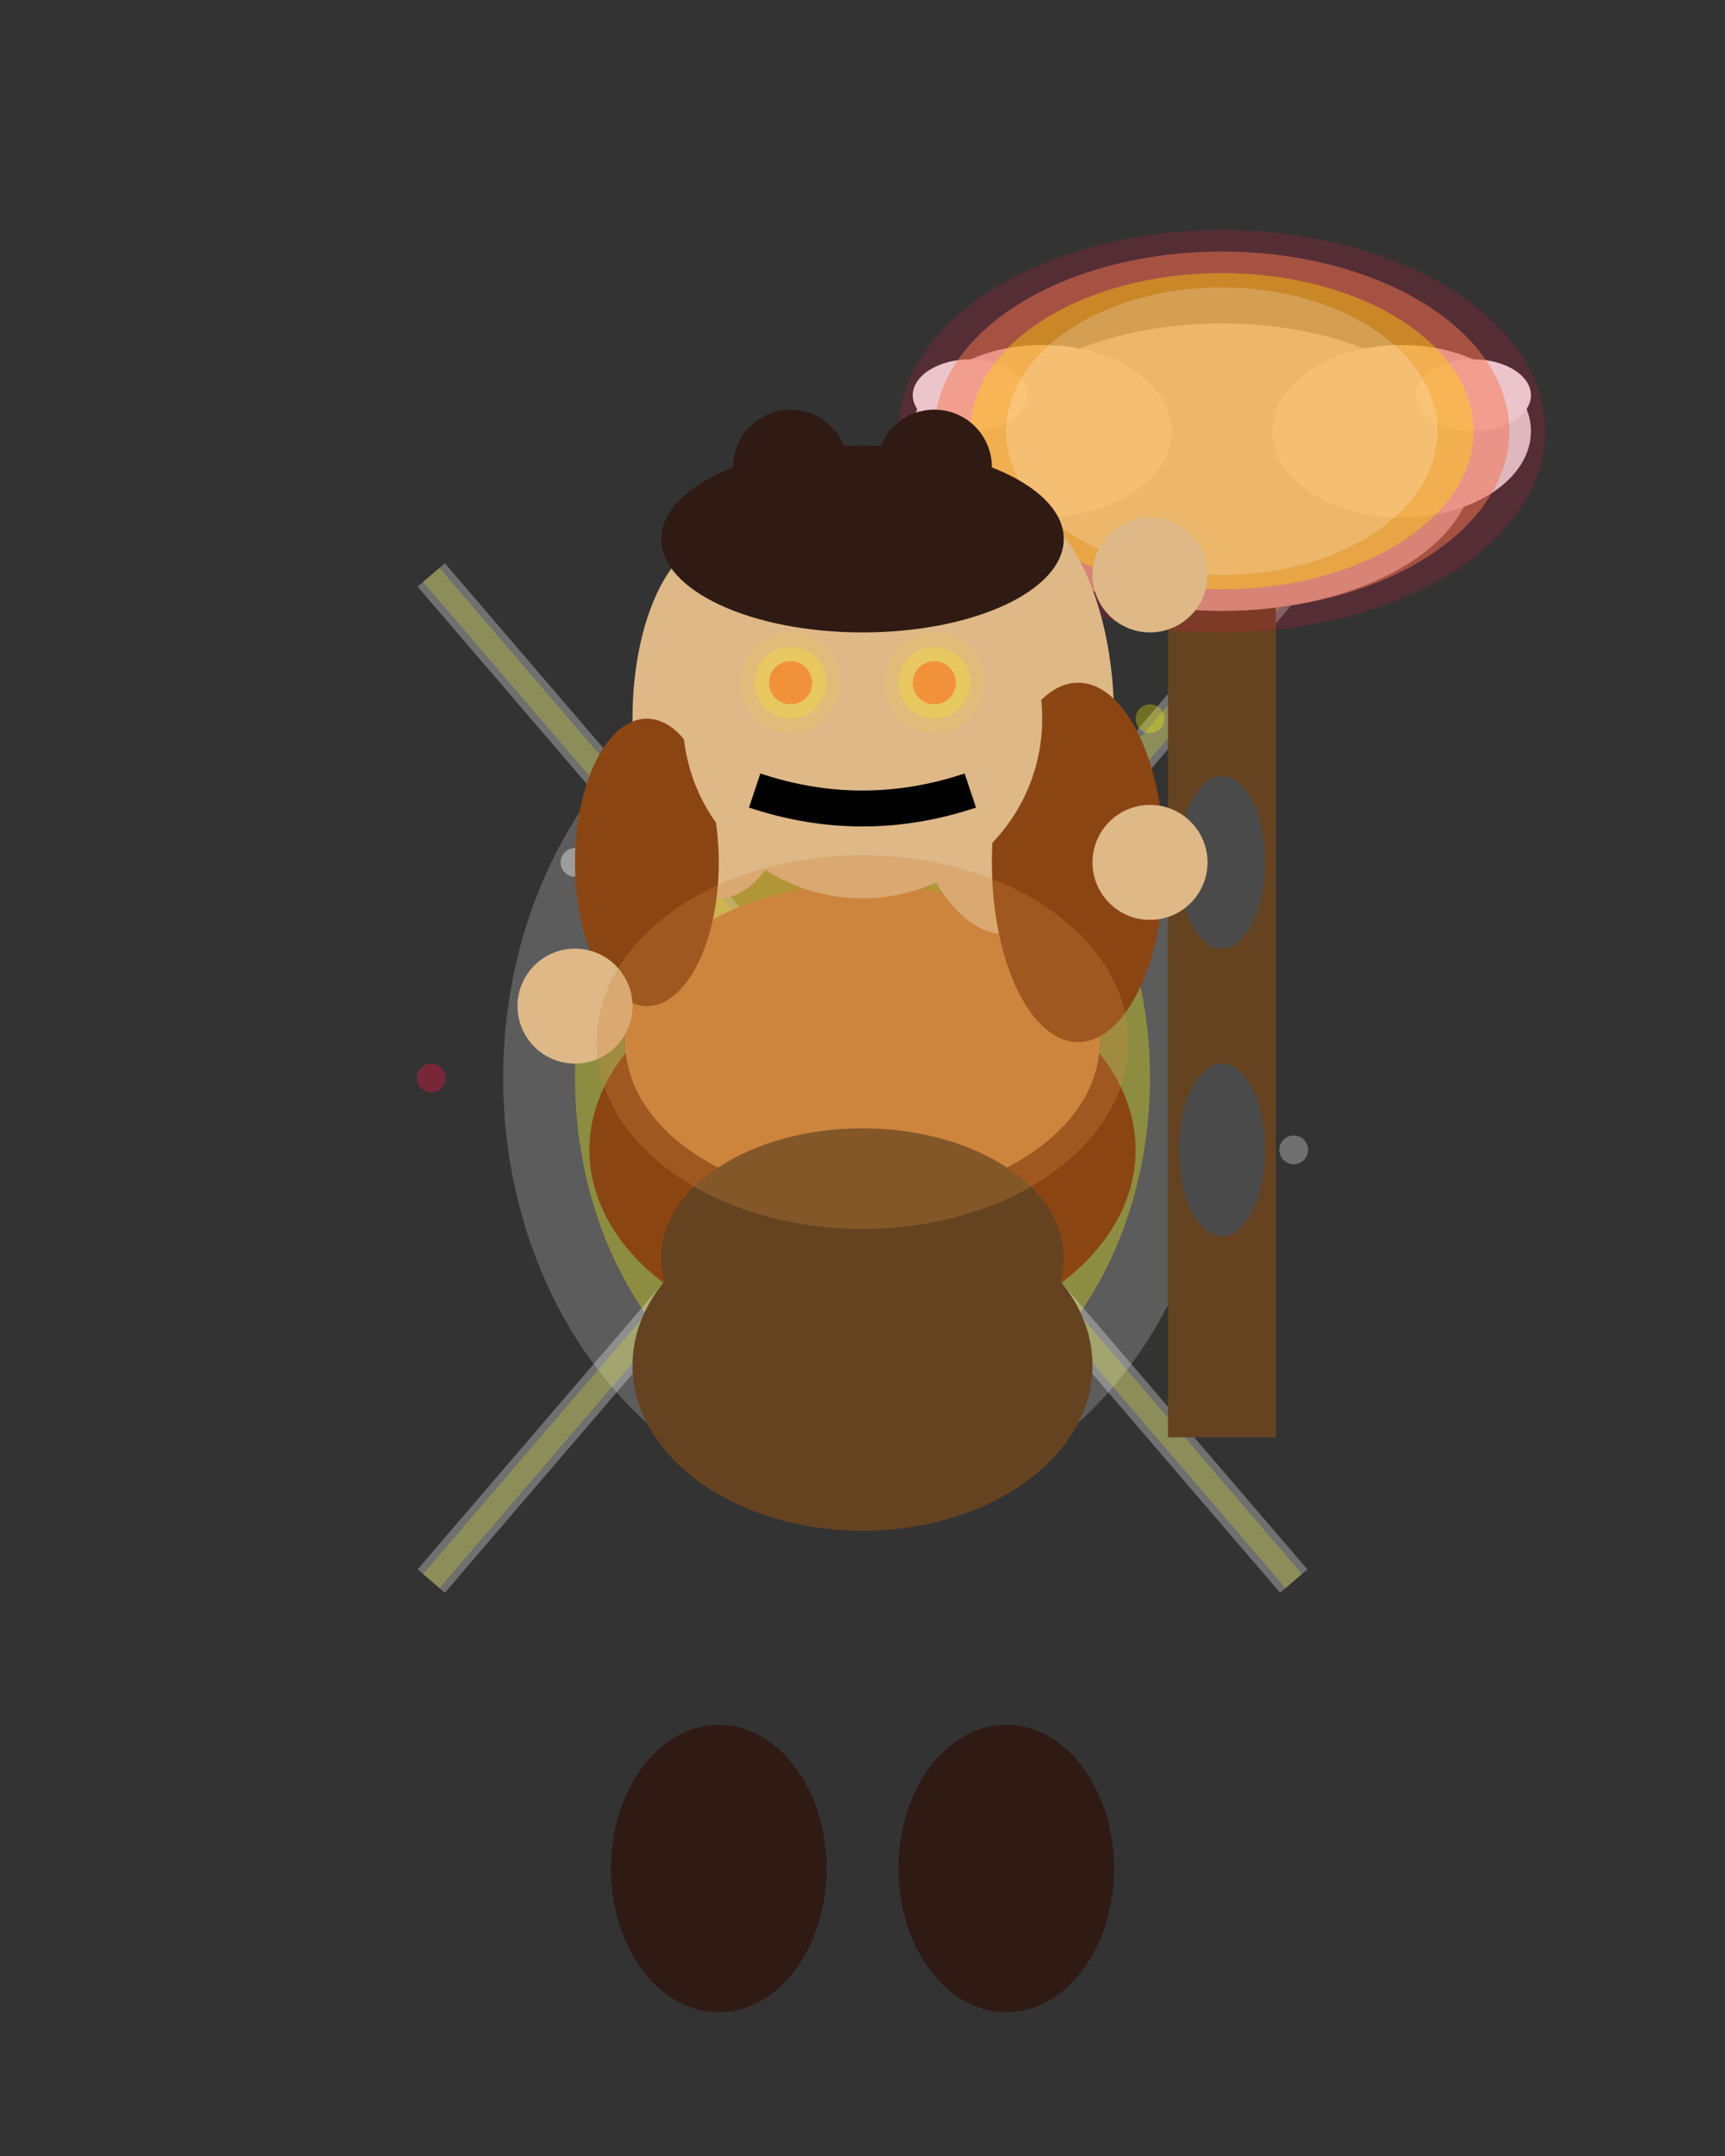 <svg width="24" height="30" viewBox="0 0 24 30" xmlns="http://www.w3.org/2000/svg">
  <rect x="0" y="0" width="24" height="30" fill="#333333" stroke="none"/>
  <!-- Berserker Special 05 - Final Energy Dissipation and Recovery -->
  
  <!-- RESIDUAL ENERGY AURA - Final dissipation -->
  <ellipse cx="12" cy="15" rx="5" ry="6" fill="#FFFFFF" opacity="0.2"/>
  <ellipse cx="12" cy="15" rx="4" ry="5" fill="#FFFF00" opacity="0.3"/>
  <ellipse cx="12" cy="15" rx="3" ry="4" fill="#FFD700" opacity="0.2"/>
  <ellipse cx="12" cy="15" rx="2" ry="3" fill="#FF4500" opacity="0.1"/>
  
  <!-- FINAL ENERGY WISPS - Dissipating power -->
  <line x1="12" y1="15" x2="6" y2="8" stroke="#FFFFFF" stroke-width="0.5" opacity="0.3"/>
  <line x1="12" y1="15" x2="18" y2="8" stroke="#FFFFFF" stroke-width="0.5" opacity="0.3"/>
  <line x1="12" y1="15" x2="6" y2="22" stroke="#FFFFFF" stroke-width="0.5" opacity="0.3"/>
  <line x1="12" y1="15" x2="18" y2="22" stroke="#FFFFFF" stroke-width="0.5" opacity="0.3"/>
  
  <!-- SECONDARY WISPS -->
  <line x1="12" y1="15" x2="6" y2="8" stroke="#FFFF00" stroke-width="0.3" opacity="0.2"/>
  <line x1="12" y1="15" x2="18" y2="8" stroke="#FFFF00" stroke-width="0.3" opacity="0.2"/>
  <line x1="12" y1="15" x2="6" y2="22" stroke="#FFFF00" stroke-width="0.3" opacity="0.2"/>
  <line x1="12" y1="15" x2="18" y2="22" stroke="#FFFF00" stroke-width="0.3" opacity="0.2"/>
  
  <!-- FINAL ENERGY SPARKS -->
  <circle cx="8" cy="12" r="0.2" fill="#FFFFFF" opacity="0.4"/>
  <circle cx="16" cy="10" r="0.2" fill="#FFFF00" opacity="0.3"/>
  <circle cx="10" cy="18" r="0.2" fill="#FFD700" opacity="0.4"/>
  <circle cx="14" cy="20" r="0.2" fill="#FF4500" opacity="0.3"/>
  <circle cx="6" cy="15" r="0.2" fill="#DC143C" opacity="0.4"/>
  <circle cx="18" cy="16" r="0.2" fill="#FFFFFF" opacity="0.3"/>
  
  <!-- Two-handed Battle Axe (returning to position) -->
  <line x1="17" y1="8" x2="17" y2="20" stroke="#654321" stroke-width="1.5"/>
  <!-- Axe Handle Grip -->
  <ellipse cx="17" cy="16" rx="0.6" ry="1.2" fill="#4A4A4A"/>
  <ellipse cx="17" cy="12" rx="0.6" ry="1.2" fill="#4A4A4A"/>
  <!-- Detailed Axe Head (Much Bigger) -->
  <ellipse cx="17" cy="6" rx="4" ry="2.5" fill="#696969"/>
  <ellipse cx="17" cy="6.5" rx="3.5" ry="2" fill="#C0C0C0"/>
  <!-- Axe Blade Edge (Larger and More Intimidating) -->
  <ellipse cx="14.5" cy="6" rx="1.8" ry="1.2" fill="#E0E0E0"/>
  <ellipse cx="19.5" cy="6" rx="1.8" ry="1.2" fill="#E0E0E0"/>
  <!-- Blade Sharp Points -->
  <ellipse cx="13.5" cy="5.5" rx="0.8" ry="0.5" fill="#F0F0F0"/>
  <ellipse cx="20.5" cy="5.5" rx="0.8" ry="0.5" fill="#F0F0F0"/>
  
  <!-- RESIDUAL ENERGY around axe -->
  <ellipse cx="17" cy="6" rx="4.5" ry="2.8" fill="#DC143C" opacity="0.2"/>
  <ellipse cx="17" cy="6" rx="4" ry="2.5" fill="#FF4500" opacity="0.3"/>
  <ellipse cx="17" cy="6" rx="3.5" ry="2.2" fill="#FFD700" opacity="0.4"/>
  <ellipse cx="17" cy="6" rx="3" ry="2" fill="#FFFFFF" opacity="0.2"/>
  
  <!-- Berserker Tunic (recovering after special) -->
  <ellipse cx="12" cy="16" rx="3.8" ry="2.7" fill="#8B4513"/>
  <ellipse cx="12" cy="14.5" rx="3.3" ry="2.2" fill="#CD853F"/>
  
  <!-- Muscular Arms (recovering) -->
  <!-- Right arm (axe holding - recovering) -->
  <ellipse cx="14" cy="10" rx="1.5" ry="3" fill="#DEB887"/>
  <ellipse cx="15" cy="12" rx="1.2" ry="2.5" fill="#8B4513"/>
  
  <!-- Left arm (recovering) -->
  <ellipse cx="10" cy="10" rx="1.2" ry="2.5" fill="#DEB887"/>
  <ellipse cx="9" cy="12" rx="1" ry="2" fill="#8B4513"/>
  
  <!-- Hands (gripping axe, recovering) -->
  <circle cx="16" cy="8" r="0.8" fill="#DEB887"/>
  <circle cx="16" cy="12" r="0.8" fill="#DEB887"/>
  <circle cx="8" cy="14" r="0.8" fill="#DEB887"/>
  
  <!-- Head (recovering from special) -->
  <circle cx="12" cy="10" r="2.5" fill="#DEB887"/>
  
  <!-- Calming Eyes (residual glow) -->
  <circle cx="11" cy="9.5" r="0.3" fill="#FF0000" opacity="0.4"/>
  <circle cx="13" cy="9.5" r="0.3" fill="#FF0000" opacity="0.4"/>
  <circle cx="11" cy="9.5" r="0.5" fill="#FFFF00" opacity="0.2"/>
  <circle cx="13" cy="9.5" r="0.5" fill="#FFFF00" opacity="0.2"/>
  <circle cx="11" cy="9.5" r="0.7" fill="#FFD700" opacity="0.1"/>
  <circle cx="13" cy="9.5" r="0.7" fill="#FFD700" opacity="0.1"/>
  
  <!-- Relaxed Mouth -->
  <path d="M 10.5 11 Q 12 11.5 13.5 11" stroke="#000" stroke-width="0.5" fill="none"/>
  
  <!-- Wild Hair (settling) -->
  <ellipse cx="12" cy="7.5" rx="2.8" ry="1.3" fill="#2F1B14"/>
  <ellipse cx="11" cy="6.5" rx="0.8" ry="0.8" fill="#2F1B14"/>
  <ellipse cx="13" cy="6.5" rx="0.8" ry="0.8" fill="#2F1B14"/>
  
  <!-- Berserker Pants (distinct from tunic) -->
  <ellipse cx="12" cy="19" rx="3.2" ry="2.3" fill="#654321"/>
  <ellipse cx="12" cy="17.5" rx="2.8" ry="1.8" fill="#654321"/>
  
  <!-- Strong Boots (dark brown) -->
  <ellipse cx="10" cy="26" rx="1.5" ry="2" fill="#2F1B14"/>
  <ellipse cx="14" cy="26" rx="1.5" ry="2" fill="#2F1B14"/>
  
  <!-- Breathing effect (subtle) -->
  <ellipse cx="12" cy="14.5" rx="3.7" ry="2.6" fill="#CD853F" opacity="0.3"/>
</svg> 